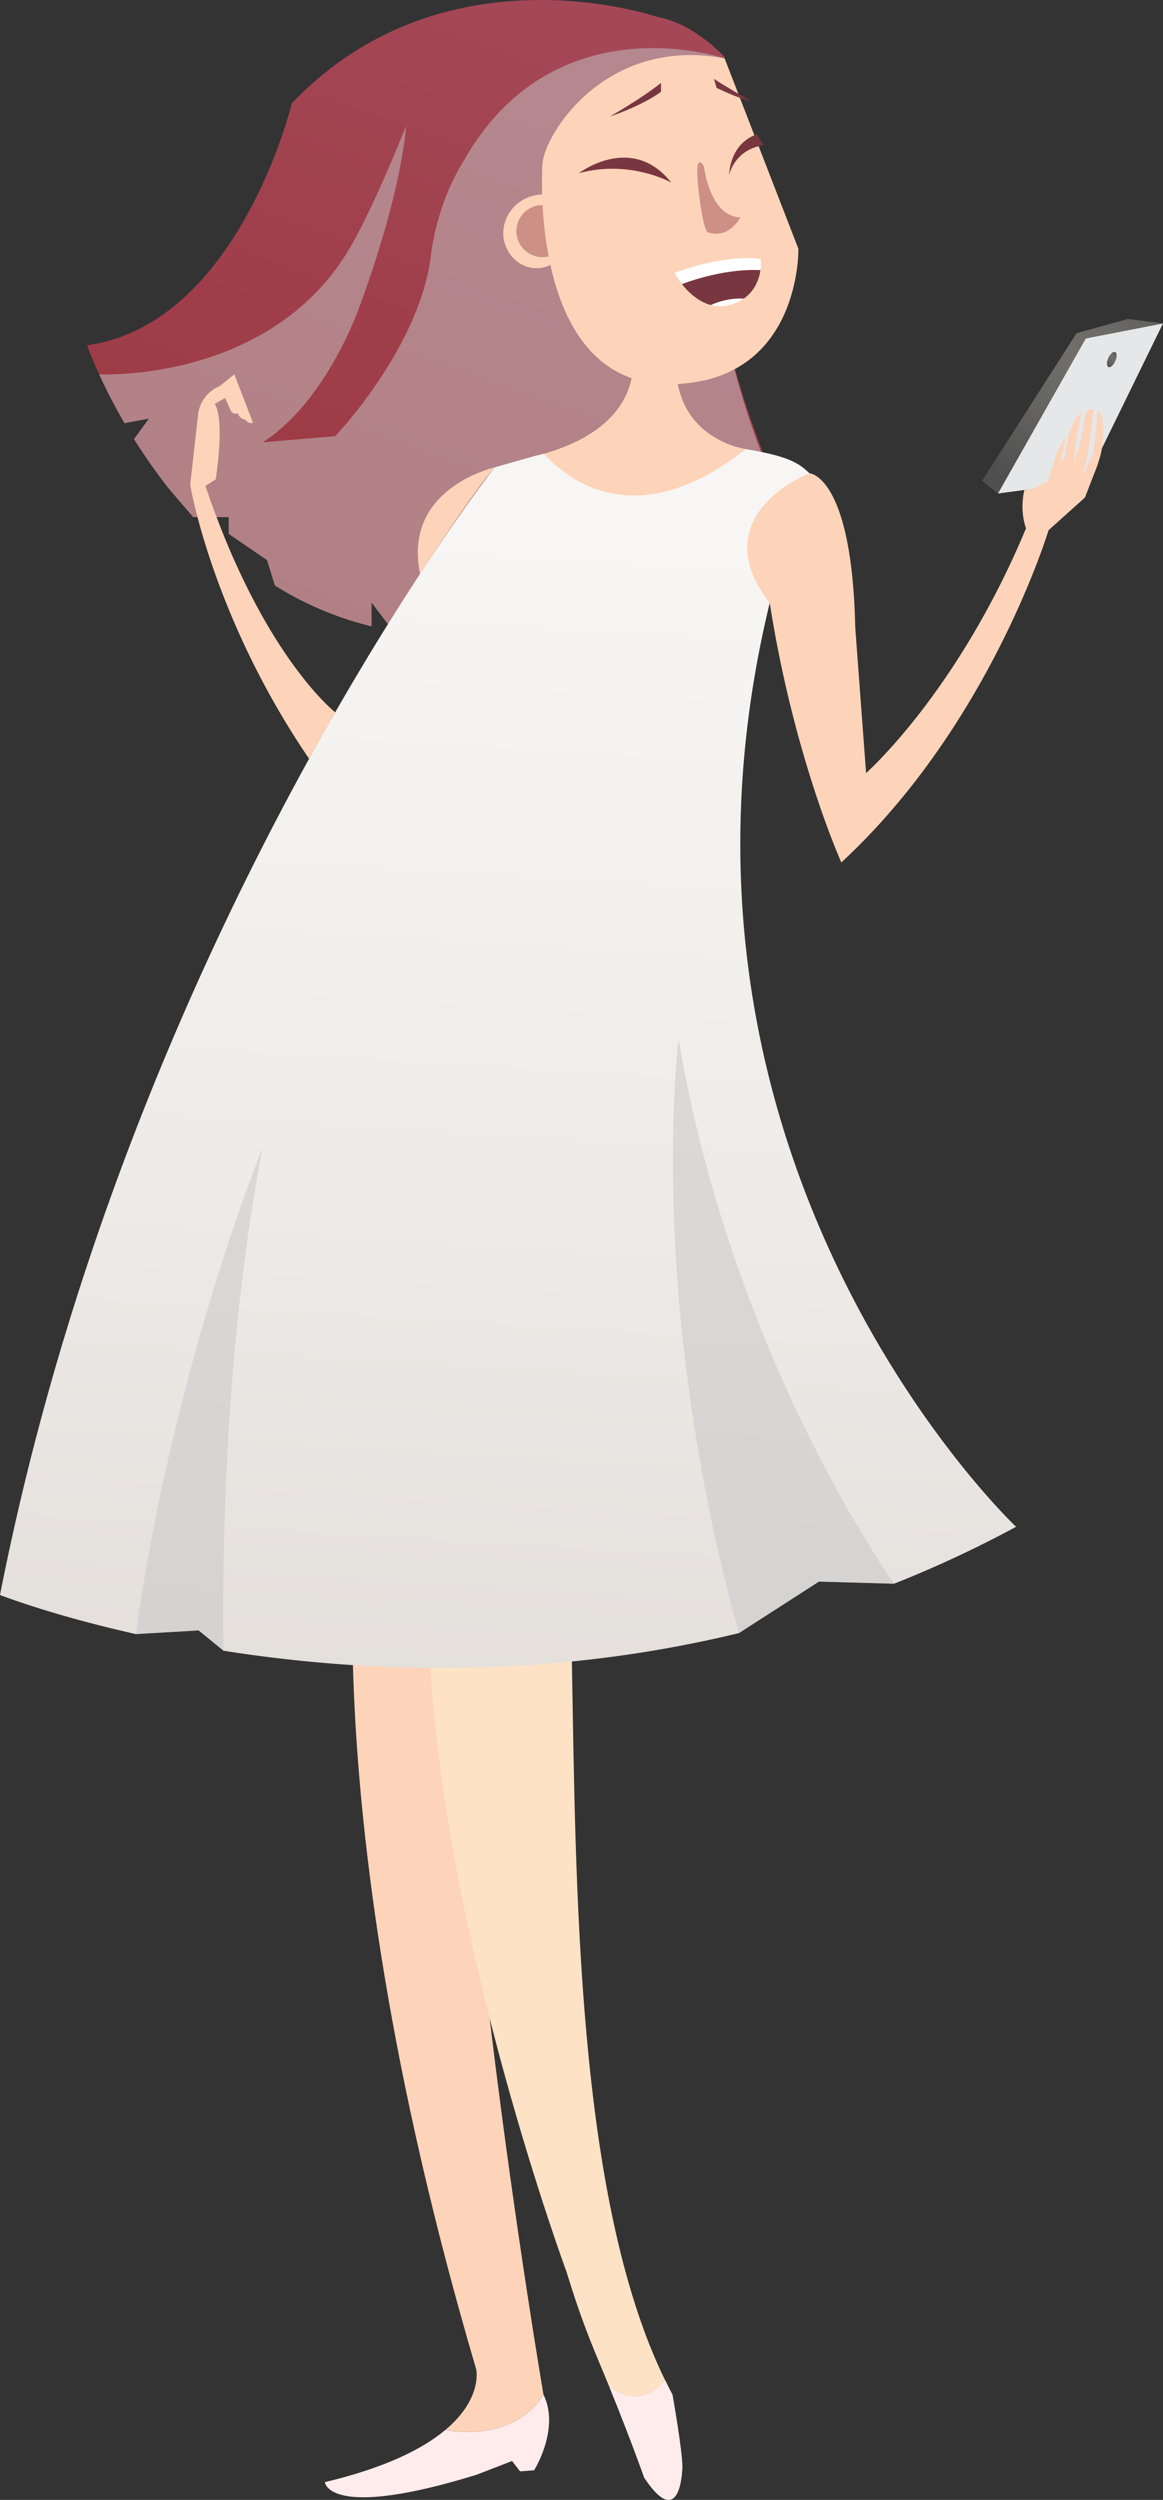 <svg xmlns="http://www.w3.org/2000/svg" xmlns:xlink="http://www.w3.org/1999/xlink" viewBox="0 0 1317.01 2829.36"><rect x="0" y="0" width="1317.01" height="2829.36" fill="#333333" stroke="none"/><defs><filter id="luminosity-noclip" x="958.74" y="-9564.35" width="22.02" height="32766" filterUnits="userSpaceOnUse" color-interpolation-filters="sRGB"><feFlood flood-color="#fff" result="bg"/><feBlend in="SourceGraphic" in2="bg"/></filter><mask id="mask" x="958.74" y="-9564.35" width="22.02" height="32766" maskUnits="userSpaceOnUse"><g style="filter:url(#luminosity-noclip)"/></mask><linearGradient id="_ÂÁ_Ï_ÌÌ_È_ËÂÌÚ_2" x1="972.56" y1="885.79" x2="956.49" y2="746.09" gradientUnits="userSpaceOnUse"><stop offset="0" stop-color="#fff"/><stop offset="0.11" stop-color="#fafafa"/><stop offset="0.23" stop-color="#ececec"/><stop offset="0.36" stop-color="#d5d5d5"/><stop offset="0.5" stop-color="#b4b4b4"/><stop offset="0.64" stop-color="#8a8a8a"/><stop offset="0.79" stop-color="#575757"/><stop offset="0.94" stop-color="#1c1c1c"/><stop offset="1"/></linearGradient><linearGradient id="_ÂÁ_Ï_ÌÌ_È_ËÂÌÚ_799" x1="432.16" y1="718.9" x2="712.2" y2="-67.62" gradientUnits="userSpaceOnUse"><stop offset="0" stop-color="#9c3841"/><stop offset="0.86" stop-color="#a44756"/><stop offset="0.97" stop-color="#a54959"/></linearGradient><linearGradient id="_ÂÁ_Ï_ÌÌ_È_ËÂÌÚ_206" x1="1158.16" y1="556.02" x2="1293.39" y2="314.03" gradientUnits="userSpaceOnUse"><stop offset="0.02" stop-color="#4f4f4f"/><stop offset="0.07" stop-color="#535352"/><stop offset="0.39" stop-color="#696764"/><stop offset="0.6" stop-color="#716e6a"/><stop offset="0.74" stop-color="#6d6b67"/><stop offset="0.88" stop-color="#62605e"/><stop offset="1" stop-color="#525252"/></linearGradient><linearGradient id="_ÂÁ_Ï_ÌÌ_È_ËÂÌÚ_206-2" x1="1175.43" y1="267.37" x2="1184.53" y2="251.07" gradientTransform="matrix(0.95, 0.3, -0.3, 0.95, 212.83, -196.15)" xlink:href="#_ÂÁ_Ï_ÌÌ_È_ËÂÌÚ_206"/><filter id="luminosity-noclip-2" x="958.74" y="734.88" width="22.02" height="157.25" filterUnits="userSpaceOnUse" color-interpolation-filters="sRGB"><feFlood flood-color="#fff" result="bg"/><feBlend in="SourceGraphic" in2="bg"/></filter><mask id="mask-2" x="958.74" y="734.88" width="22.02" height="157.25" maskUnits="userSpaceOnUse"><g style="mask:url(#mask);filter:url(#luminosity-noclip-2)"><polygon points="980.76 874.93 958.74 892.13 969.75 734.88 980.76 874.93" style="mix-blend-mode:multiply;fill:url(#_ÂÁ_Ï_ÌÌ_È_ËÂÌÚ_2)"/></g></mask><linearGradient id="_ÂÁ_Ï_ÌÌ_È_ËÂÌÚ_383" x1="563.36" y1="1964.61" x2="645.68" y2="601.02" gradientUnits="userSpaceOnUse"><stop offset="0" stop-color="#e3deda"/><stop offset="0.42" stop-color="#edeae7"/><stop offset="1" stop-color="#f8f6f4"/></linearGradient></defs><title>Asset 2</title><g style="isolation:isolate"><g id="Layer_2" data-name="Layer 2"><g id="girl"><path d="M820.57,64.57S788.8,29.29,749,20.13c-3.51-.81-7-1.66-10.46-2.69-36-10.8-250.39-65.85-408.12,99.5,0,0-60.11,249.67-231.82,273.88,0,0,13.25,38,42.36,88.12h0l27.61-5.14-16.77,23.13a616.2,616.2,0,0,0,40,56.86l26.87,31.38.07.08H259v19L302.45,634l8.82,28.66a370,370,0,0,0,109.49,46.23h0V682l24.14,31.78q7.26,1.23,14.69,2.2l300.53,6.06,155.62-96.53S744.58,324.18,820.57,64.57Z" style="fill:url(#_ÂÁ_Ï_ÌÌ_È_ËÂÌÚ_799)"/><path d="M822.69,380.35c-13.92-58.59-23.15-123.22-21.34-188.68,0-.49,0-.75,0-.75h0l-3.74-2.19-5-70.73,27.9-51.9S627.87.15,524.9,182.37a253.69,253.69,0,0,0-25.07,54.49h0c-10.14,30.88-12.12,54.63-12.12,54.63-14,103.88-108.11,202.14-108.11,202.14l-82.1,7c72.29-46.32,108.79-151.6,108.79-151.6S451.56,232.42,460,142.25c0,0-42.09,106.43-70.57,149.25-92.59,141.69-276.9,132.18-277.13,132.17,6.84,14.93,16.33,34,28.68,55.27l27.61-5.14-16.77,23.13a616.18,616.18,0,0,0,40,56.86l26.88,31.38.07.08H259v19L302.45,634l8.82,28.66a370,370,0,0,0,109.49,46.23V682l24.14,31.78q7.26,1.23,14.69,2.2l300.53,6.06,155.62-96.53C866.86,540.17,838.79,453.56,822.69,380.35Z" style="fill:#c6c6c6;opacity:0.51;mix-blend-mode:multiply"/><path d="M615.44,2710.17s-125.06-730.24-91.32-1042.81l-113.45-12.15s-69.2,355.06,128.61,1026.41c0,0,7.63,33.09-35.31,68.86C589.49,2763.4,615.44,2710.17,615.44,2710.17Z" style="fill:#fdd4b9"/><path d="M615.44,2710.17s-26,53.23-111.48,40.31c-24.78,20.64-66.39,42.18-136.06,58.77,0,0,3.17,43.66,171.9-8.4l40.06-15.54,9.08,11.74,15.91-1.23S634.48,2748.79,615.44,2710.17Z" style="fill:#feeced"/><path d="M753.09,2693.69c-100.91-206.11-100.86-564.23-105.49-813.21-3.69-198.07,7.21-347,7.21-347l-159.09,64.86-8.17,289.43c18.89,318.43,154,683.51,154,683.51,20,65,32.35,90.57,48.59,130.39C694.23,2704.72,726.32,2727.12,753.09,2693.69Z" style="fill:#fee2c5"/><path d="M772.68,2792.49c.12-19.1-11.18-82.22-11.18-82.22-2.87-5.43-5.66-11-8.41-16.58-26.77,33.43-58.86,11-62.92,8,23.62,57.92,39.47,102.67,39.47,102.67C771.42,2866.86,772.68,2792.49,772.68,2792.49Z" style="fill:#fee2c5"/><path d="M772.68,2792.49c.12-19.1-11.18-82.22-11.18-82.22-2.87-5.43-5.66-11-8.41-16.58-26.77,33.43-58.86,11-62.92,8,23.62,57.92,39.47,102.67,39.47,102.67C771.42,2866.86,772.68,2792.49,772.68,2792.49Z" style="fill:#feeced"/><path d="M716.15,410.29S726.59,482,615.9,513.55h0l-4.71,20.88L710,593.22l93.63-34.68,40.9-50.31s-80-10.56-79-97.95l-40.13-26.13Z" style="fill:#fdd4b9"/><polygon points="1229.53 382.99 1130.04 558.55 1229.33 545.24 1317.01 366 1229.53 382.99" style="fill:#e6e7e8"/><polygon points="1317.01 366 1277.25 361.04 1219.12 377.09 1112.15 544.12 1130.04 558.55 1229.53 382.99 1317.01 366" style="fill:url(#_ÂÁ_Ï_ÌÌ_È_ËÂÌÚ_206)"/><path d="M1263.28,408c-1.89,4.76-5.33,8.14-7.67,7.56s-2.72-4.92-.83-9.68,5.33-8.14,7.67-7.56S1265.18,403.22,1263.28,408Z" style="fill:url(#_ÂÁ_Ï_ÌÌ_È_ËÂÌÚ_206-2)"/><path d="M1248.33,474.4a13.18,13.18,0,0,0-3.08-7.36,10.11,10.11,0,0,0-2.59-2.2c-.33,7.62-1.85,37.31-6,50.37,0,0-8.19,19-11.64,23.77,0,0,5.82-18.81,6.9-27,0,0,6.05-36.17,6.28-48.73h0a7.42,7.42,0,0,0-7.16,2.73,18.84,18.84,0,0,0-2.08,3.77l-5.17,29.59-7.54,25.48L1219,495s3.83-19.19,5.28-27.08l-2.2,1.44a14.21,14.21,0,0,0-1.78,1.41,89.79,89.79,0,0,0-10.13,20.93l-4.52,25.37-5.17,7,6.7-29.59a199.9,199.9,0,0,0-10.71,18.14h0l-9.56,31.8L1171,552.81l-11,1.73c-5.66,25.46,1.92,43.32,1.92,43.32-77.37,185.72-181.15,277.08-181.15,277.08L968.5,710.18c-3.77-172.24-51.84-174.56-51.84-174.56l-46.57-3.78-50.75,36.83v84l52.35,29.69c27.17,174.14,81.06,293.72,81.06,293.72,168.21-155.38,234.66-376,234.66-376l41.16-36.93,13.81-35.52,2.15-6.71a99.11,99.11,0,0,0,4.48-38Z" style="fill:#fdd4b9"/><path d="M560.27,528.94s-104.82,23.41-84.54,120.5C475.73,649.44,536,555.58,560.27,528.94Z" style="fill:#fdd4b9"/><path d="M270,467.5a5.06,5.06,0,0,1-1.07.49,6.2,6.2,0,0,1-7.56-3.37l-6.55-14.18-15.54,9-3.11-6.1,23.18-15.54L270,463.35Z" style="fill:#fdd4b9"/><path d="M240.72,443.59l24.62-19.93,21.08,54.65s-.32.7-2.29.56a7.59,7.59,0,0,1-6.3-4.59L262,438.06Z" style="fill:#fdd4b9"/><path d="M232.59,549.87l11.67-7.31s12.33-75.63-3.85-88.63L258.26,440l11.85,29.67c1.68,3.26,5.59,5.54,9.82,5.71l-16.81-45.53-17.07,8.44a39.5,39.5,0,0,0-21.75,31l-8.9,79.45s24.46,148.27,134.6,310l29.6-52.58S297.52,742.32,232.59,549.87Z" style="fill:#fdd4b9"/><g style="mask:url(#mask-2)"><polygon points="980.76 874.93 958.74 892.13 969.75 734.88 980.76 874.93" style="fill:#fdd4b9"/></g><path d="M225,1845.3l28.2,23c152.58,24.05,360.24,34.25,583.58-20l90.59-58.29,85.18,2.4A1296.93,1296.93,0,0,0,1150.64,1728s-433.52-408.55-279-1045.59c-64.54-82.79,9.78-132.65,45-146.76-12.89-12.53-25.52-19.49-72.15-27.38-122.8,97.05-201,35.67-228.6,5.31-3.76.88-7.53,1.79-11.32,2.77l-44.31,12.62S148.17,1053,0,1805.18c0,0,57.46,22.66,153.85,44.25Z" style="fill:url(#_ÂÁ_Ï_ÌÌ_È_ËÂÌÚ_383)"/><path d="M1012.51,1792.48s-182.68-253.66-244-616.05c0,0-37.74,289.81,68.27,671.94l90.59-58.29Z" style="fill:#c6c6c6;opacity:0.51"/><path d="M253.16,1868.33s-8-303.37,44.4-569.67c0,0-101.31,246.46-143.71,550.77L225,1845.3Z" style="fill:#c6c6c6;opacity:0.51"/><path d="M631.24,222.45c-14-4.58-30.11-2.61-42.24,5.73s-19.79,23-19.08,37.74,10,28.82,23.55,34.68c10.91,4.73,24.39,3.81,33.86-3.38,7.82-5.93,12.28-15.23,15.72-24.42,3.3-8.83,6-18.07,5.9-27.49s-3.15-19.14-9.93-25.68" style="fill:#fdd4b9"/><circle cx="614.23" cy="261.58" r="29.48" style="fill:#cd9087"/><path d="M904.13,281.59s3.38,150-142.79,153.22S611.48,238.61,614.21,186.23c1.79-34.33,72-145.59,206.36-120.14Z" style="fill:#fdd4b9"/><path d="M763.74,308.84s24.75,47.47,63.79,35.95,33.94-51.59,33.94-51.59S827.76,285.85,763.74,308.84Z" style="fill:#fff"/><path d="M760.13,206.6s-47-26.41-104.58-10.56C655.54,196,715.23,150.08,760.13,206.6Z" style="fill:#783740"/><path d="M825.52,198.63s5.56-29.2,39.13-34.28L857.47,152S828.13,158.8,825.52,198.63Z" style="fill:#783740"/><path d="M797.2,188.35s6.13,56.28,41.13,57.73c0,0-13,25.62-37.52,16.6,0,0-5.41-6.13-10.1-50.51S797.2,188.35,797.2,188.35Z" style="fill:#cd9087"/><path d="M748.55,93.84v10S731,118,690.37,132.05C690.37,132.05,726.37,111.59,748.55,93.84Z" style="fill:#783740"/><path d="M808.55,89.21l2.84,10.14s22.58,11.49,39.23,15.19C850.62,114.55,814.56,93.83,808.55,89.21Z" style="fill:#783740"/><path d="M772.25,321.56s44.83-18,88.87-15.84c0,0-1.68,20.72-19,32.32,0,0-16.68-2-37.18,7.19C804.91,345.23,788,342,772.25,321.56Z" style="fill:#783740"/></g></g></g></svg>